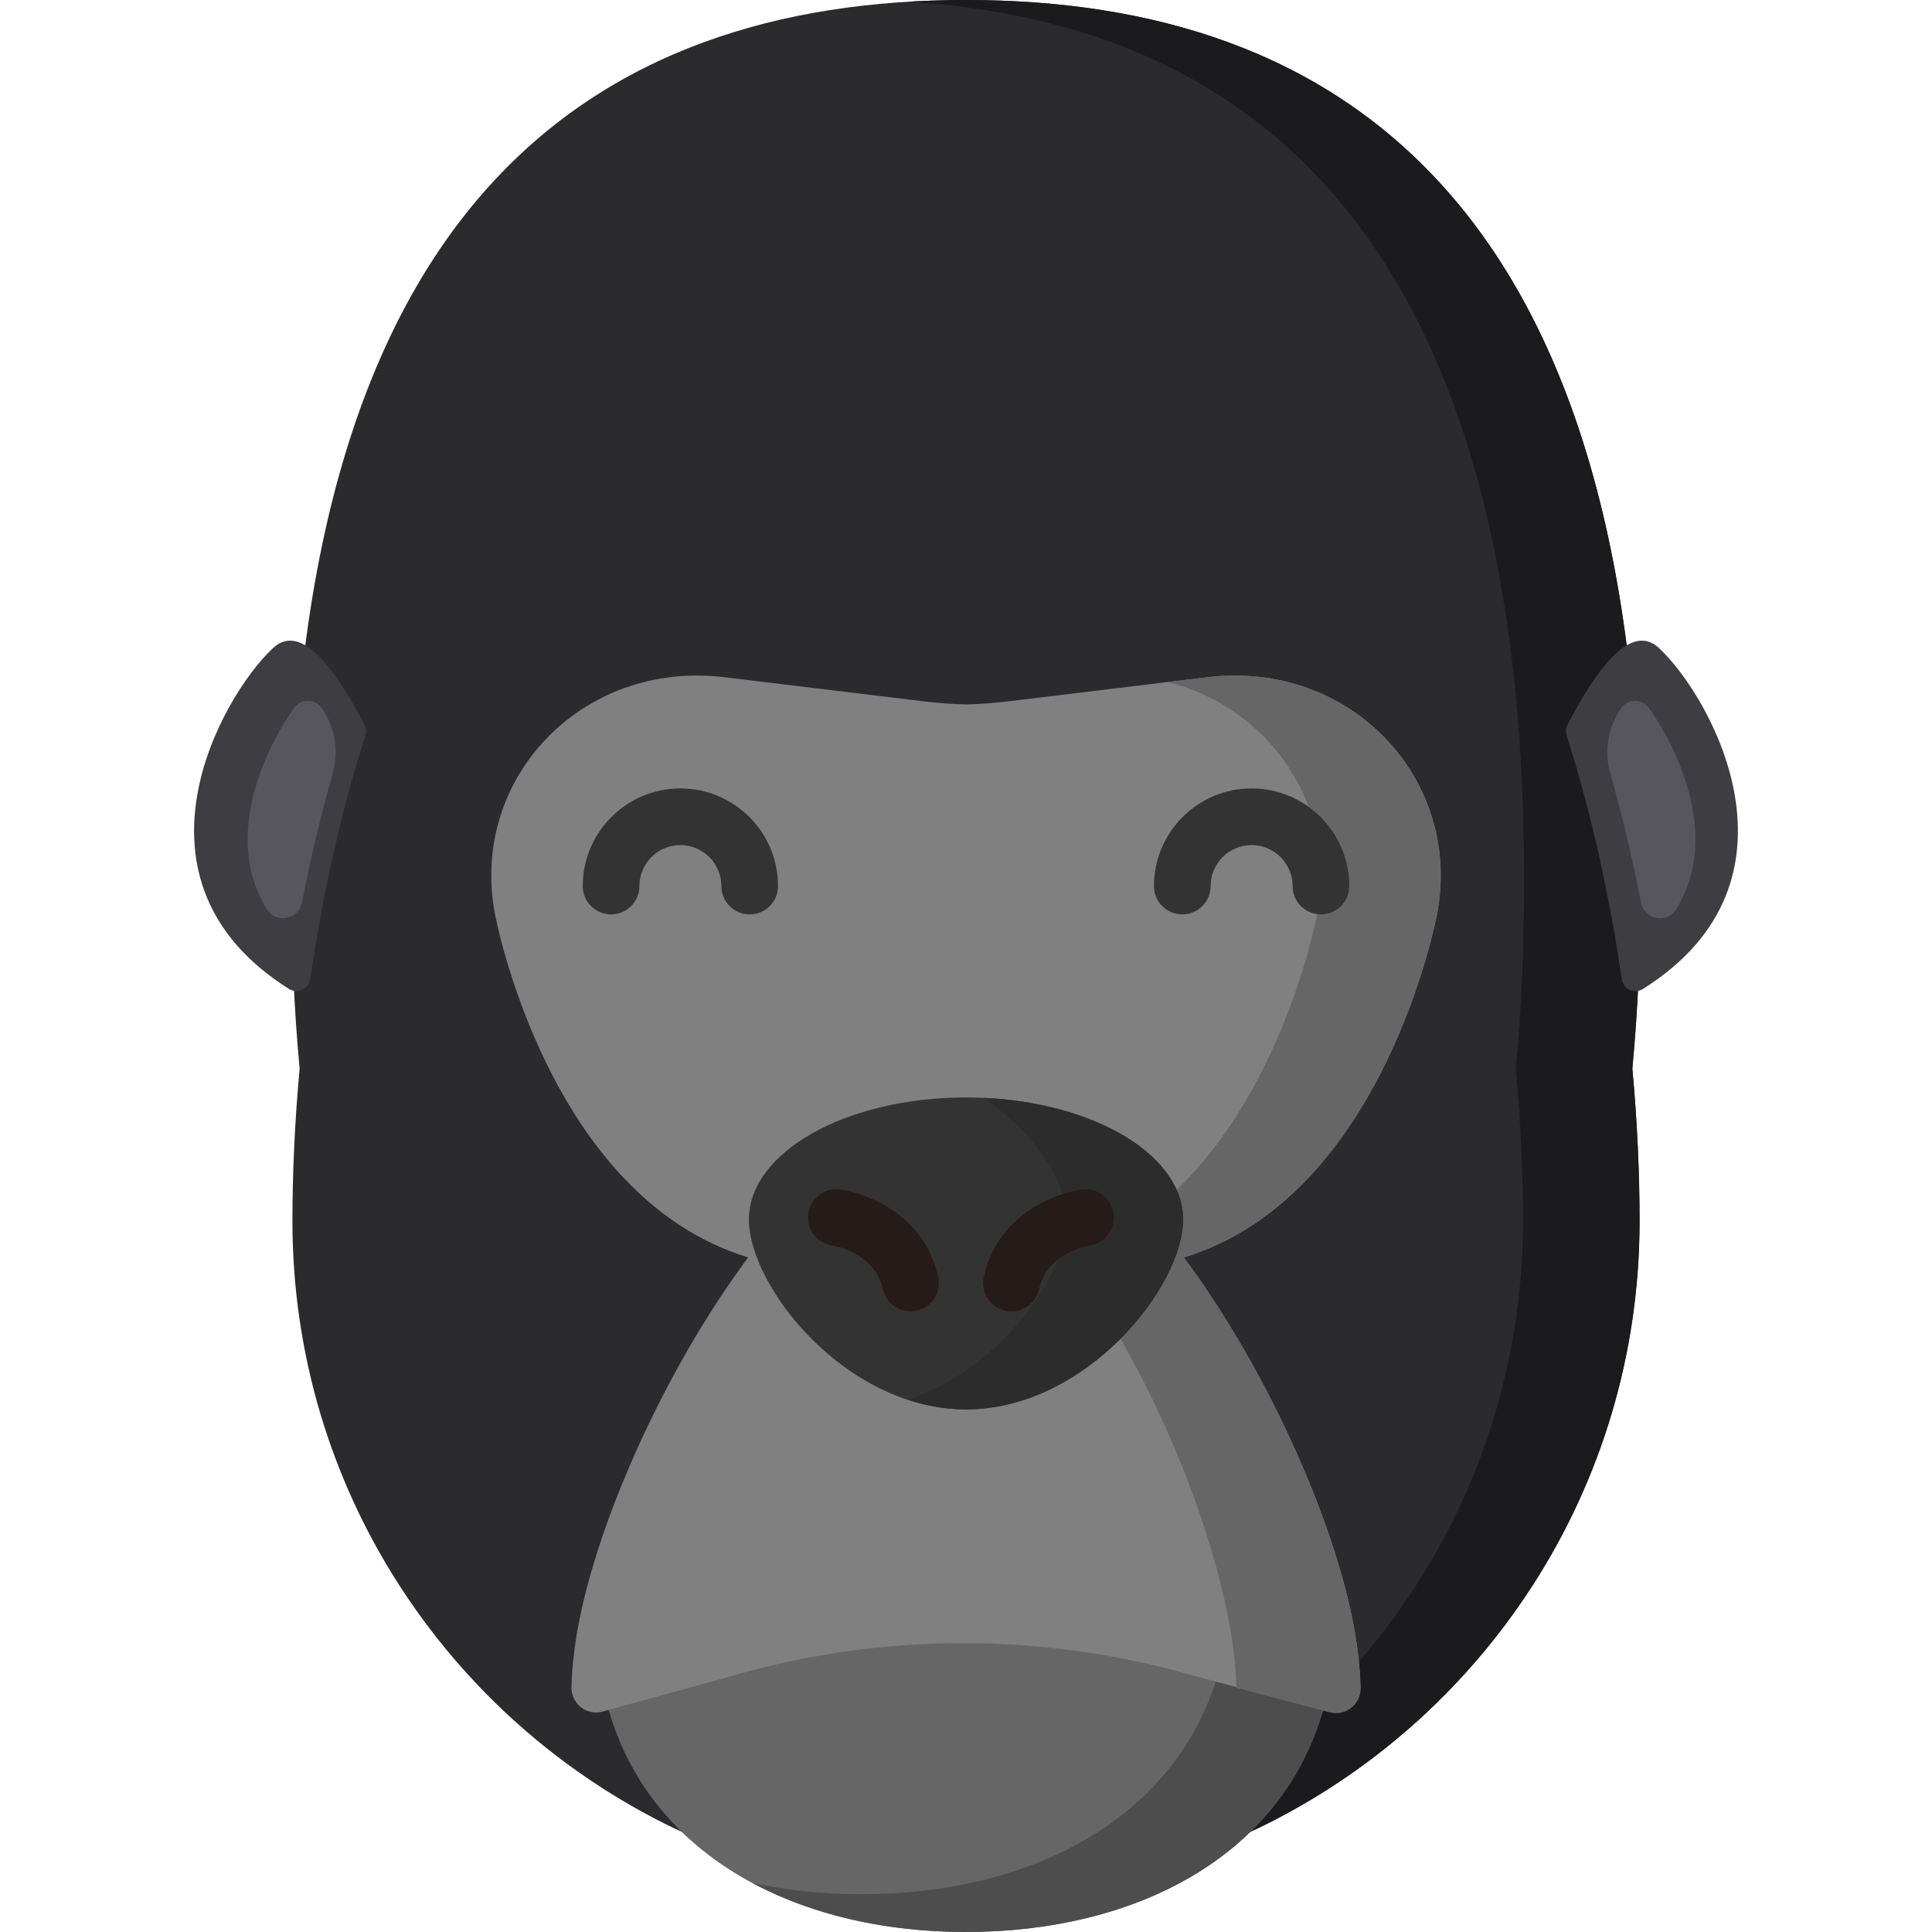 <?xml version="1.0" encoding="iso-8859-1"?>
<!-- Generator: Adobe Illustrator 19.0.0, SVG Export Plug-In . SVG Version: 6.00 Build 0)  -->
<svg xmlns="http://www.w3.org/2000/svg" xmlns:xlink="http://www.w3.org/1999/xlink" version="1.1" id="Layer_1" x="0px" y="0px" viewBox="0 0 512.002 512.002" style="enable-background:new 0 0 512.002 512.002;" xml:space="preserve">
<path style="fill:#2B2B2D;" d="M432.592,283.194c1.457-15.469,2.217-32.144,2.217-50.115C434.809,54.015,354.754,0,256.001,0  S77.193,54.015,77.193,233.079c0,17.972,0.76,34.646,2.217,50.115c-1.32,14.274-1.912,27.906-1.912,40.405l0,0l0,0  c0,35.429,10.322,68.447,28.122,96.211c1.548,2.414,3.152,4.789,4.811,7.122s3.373,4.624,5.139,6.872  c1.767,2.248,3.586,4.452,5.456,6.612s3.792,4.273,5.762,6.339c2.955,3.1,6.021,6.094,9.191,8.975  c2.113,1.921,4.273,3.792,6.477,5.611c3.306,2.728,6.712,5.34,10.211,7.828c2.333,1.659,4.708,3.264,7.122,4.811  c6.036,3.87,12.32,7.386,18.823,10.519c2.601,1.254,5.237,2.446,7.907,3.575c21.356,9.033,44.835,14.027,69.481,14.027  s48.126-4.995,69.481-14.027c2.67-1.129,5.306-2.321,7.907-3.575c6.503-3.134,12.787-6.649,18.823-10.519  c2.414-1.548,4.789-3.152,7.122-4.811c3.5-2.489,6.905-5.1,10.211-7.828c2.204-1.819,4.364-3.69,6.477-5.611  c3.17-2.881,6.236-5.875,9.191-8.975c1.97-2.066,3.891-4.18,5.762-6.339c1.87-2.159,3.689-4.364,5.456-6.612  c1.766-2.248,3.48-4.539,5.139-6.872s3.263-4.708,4.811-7.122c17.8-27.764,28.122-60.782,28.122-96.211l0,0l0,0  C434.504,311.1,433.912,297.468,432.592,283.194z"/>
<path style="fill:#1B1B1E;" d="M434.809,233.079C434.809,54.015,354.754,0,256.001,0c-5.205,0-10.354,0.16-15.446,0.47  c91.52,5.581,163.362,62.983,163.362,232.608c0,17.972-0.76,34.646-2.217,50.115c1.32,14.274,1.912,27.906,1.912,40.405l0,0  c0,35.429-10.322,68.447-28.122,96.211c-1.548,2.414-3.152,4.789-4.811,7.122s-3.373,4.625-5.139,6.872  c-1.767,2.248-3.586,4.452-5.456,6.612c-1.87,2.159-3.792,4.273-5.762,6.339c-2.956,3.1-6.021,6.094-9.191,8.975  c-2.113,1.921-4.273,3.792-6.477,5.611c-3.306,2.728-6.712,5.34-10.211,7.828c-2.333,1.659-4.707,3.264-7.122,4.812  c-6.036,3.87-12.32,7.385-18.823,10.519c-2.601,1.253-5.237,2.445-7.907,3.575c-16.846,7.125-35.017,11.724-54.035,13.355  c5.092,0.437,10.241,0.673,15.446,0.673c24.646,0,48.126-4.995,69.481-14.027c2.669-1.129,5.305-2.321,7.907-3.575  c6.503-3.134,12.787-6.65,18.823-10.519c2.414-1.548,4.789-3.152,7.122-4.812c3.5-2.488,6.905-5.1,10.211-7.828  c2.204-1.819,4.364-3.69,6.477-5.611c3.17-2.881,6.236-5.875,9.191-8.975c1.97-2.066,3.891-4.18,5.762-6.339  c1.87-2.159,3.689-4.364,5.456-6.612c1.766-2.248,3.48-4.539,5.139-6.872s3.263-4.707,4.811-7.122  c17.8-27.764,28.121-60.782,28.121-96.211l0,0c0-12.499-0.592-26.131-1.912-40.405C434.049,267.725,434.809,251.05,434.809,233.079z  "/>
<g>
	<path style="fill:#3D3D42;" d="M439.64,171.736c-7.715-7.176-17.109,6.672-24.233,20.306c-0.457,0.874-0.536,1.894-0.237,2.834   c6.79,21.349,11.524,43.353,14.606,64.58c0.385,2.654,3.394,4.037,5.663,2.608C480.999,233.389,453.357,184.495,439.64,171.736z"/>
	<path style="fill:#3D3D42;" d="M96.832,194.876c0.299-0.94,0.22-1.96-0.237-2.834c-7.124-13.633-16.518-27.482-24.233-20.306   c-13.716,12.759-41.358,61.653,4.201,90.329c2.269,1.428,5.278,0.045,5.663-2.608C85.308,238.229,90.041,216.226,96.832,194.876z"/>
</g>
<g>
	<path style="fill:#58565D;" d="M80.046,239.175c-0.88,4.542-6.933,5.715-9.347,1.768c-2.553-4.174-4.148-8.697-4.772-13.552   c-1.894-14.723,5.332-30.411,12.056-39.818c1.787-2.5,5.52-2.441,7.277,0.079c0.031,0.044,0.062,0.089,0.093,0.133   c3.478,5.02,4.484,11.334,2.813,17.208C85.034,216.003,82.322,227.42,80.046,239.175z"/>
	<path style="fill:#58565D;" d="M434.875,239.175c0.88,4.542,6.933,5.715,9.347,1.768c2.553-4.174,4.148-8.697,4.772-13.552   c1.894-14.723-5.332-30.411-12.056-39.818c-1.787-2.5-5.52-2.441-7.277,0.079c-0.031,0.044-0.062,0.089-0.093,0.133   c-3.478,5.02-4.484,11.334-2.813,17.208C429.887,216.003,432.599,227.42,434.875,239.175z"/>
</g>
<path style="fill:#666666;" d="M350.272,450.705l-34.706-9.855c-40.03-11.367-82.457-11.189-122.391,0.511l-31.391,9.197  c-0.378,0.111-0.755,0.174-1.129,0.216c0.021,0.173,0.112,0.544,0.135,0.558C171.363,491.504,210.669,512,255.96,512  c45.475,0,84.915-20.444,95.298-61.102C350.931,450.857,350.602,450.799,350.272,450.705z"/>
<path style="fill:#4D4D4D;" d="M350.272,450.705l-27.381-7.775l-0.637,2.489c-12.082,37.634-50.219,56.571-93.966,56.571  c-10.027,0-19.759-1.009-28.952-3.01c5.916,3.174,12.307,5.767,19.057,7.784c0.184,0.055,0.366,0.113,0.551,0.168  c0.889,0.261,1.787,0.505,2.687,0.746c0.324,0.087,0.647,0.176,0.973,0.26c0.822,0.212,1.652,0.411,2.484,0.607  c0.417,0.098,0.833,0.197,1.252,0.29c0.775,0.173,1.555,0.337,2.338,0.497c0.488,0.099,0.976,0.197,1.467,0.29  c0.74,0.141,1.484,0.276,2.23,0.405c0.546,0.094,1.094,0.184,1.643,0.271c0.708,0.113,1.418,0.222,2.131,0.323  c0.605,0.086,1.214,0.165,1.823,0.243c0.672,0.086,1.345,0.172,2.022,0.248c0.667,0.075,1.337,0.14,2.008,0.206  c0.634,0.062,1.267,0.126,1.904,0.18c0.738,0.062,1.48,0.11,2.222,0.161c0.582,0.039,1.163,0.084,1.747,0.117  c0.857,0.047,1.719,0.079,2.581,0.111c0.48,0.018,0.957,0.044,1.439,0.057c1.349,0.037,2.704,0.058,4.064,0.058  c1.406,0,2.806-0.02,4.2-0.059c0.473-0.013,0.941-0.041,1.412-0.059c0.918-0.035,1.837-0.066,2.748-0.117  c0.565-0.032,1.123-0.08,1.686-0.119c0.811-0.055,1.625-0.106,2.431-0.175c0.604-0.052,1.201-0.12,1.803-0.179  c0.756-0.075,1.515-0.144,2.267-0.231c0.623-0.072,1.239-0.161,1.859-0.241c0.72-0.094,1.443-0.181,2.158-0.286  c0.637-0.093,1.266-0.203,1.899-0.305c0.688-0.111,1.378-0.217,2.061-0.339c0.645-0.115,1.282-0.246,1.922-0.37  c0.661-0.129,1.324-0.252,1.979-0.391c0.648-0.137,1.287-0.289,1.93-0.436c0.637-0.145,1.276-0.286,1.907-0.441  c0.65-0.16,1.291-0.334,1.934-0.503c0.613-0.162,1.228-0.319,1.835-0.49c0.648-0.182,1.288-0.379,1.93-0.572  c0.59-0.178,1.183-0.351,1.768-0.538c0.645-0.206,1.282-0.425,1.92-0.642c0.568-0.193,1.138-0.382,1.7-0.583  c0.641-0.229,1.273-0.472,1.907-0.713c0.546-0.208,1.095-0.413,1.636-0.629c0.633-0.253,1.258-0.519,1.883-0.784  c0.526-0.223,1.054-0.443,1.575-0.674c0.625-0.277,1.242-0.567,1.858-0.856c0.506-0.237,1.013-0.472,1.512-0.717  c0.616-0.302,1.222-0.616,1.828-0.929c0.485-0.251,0.971-0.501,1.45-0.76c0.604-0.327,1.2-0.664,1.794-1.003  c0.465-0.265,0.931-0.529,1.389-0.802c0.591-0.351,1.173-0.713,1.754-1.077c0.445-0.279,0.891-0.558,1.33-0.844  c0.577-0.376,1.144-0.762,1.709-1.151c0.426-0.293,0.851-0.586,1.27-0.885c0.561-0.402,1.114-0.813,1.663-1.227  c0.405-0.305,0.81-0.612,1.209-0.924c0.545-0.427,1.081-0.863,1.613-1.303c0.385-0.318,0.769-0.638,1.147-0.963  c0.527-0.453,1.046-0.915,1.56-1.381c0.365-0.331,0.727-0.664,1.085-1.001c0.508-0.479,1.007-0.966,1.501-1.458  c0.345-0.344,0.687-0.69,1.025-1.04c0.487-0.505,0.965-1.017,1.437-1.535c0.325-0.357,0.647-0.716,0.965-1.079  c0.464-0.53,0.921-1.066,1.37-1.61c0.306-0.37,0.607-0.743,0.906-1.119c0.441-0.555,0.874-1.118,1.299-1.687  c0.285-0.382,0.566-0.769,0.845-1.158c0.416-0.581,0.825-1.167,1.224-1.762c0.266-0.396,0.527-0.797,0.785-1.2  c0.389-0.606,0.772-1.216,1.144-1.836c0.246-0.41,0.486-0.825,0.725-1.24c0.362-0.631,0.718-1.267,1.063-1.912  c0.226-0.423,0.444-0.851,0.663-1.28c0.334-0.656,0.662-1.316,0.978-1.986c0.206-0.437,0.403-0.88,0.601-1.322  c0.304-0.681,0.603-1.365,0.889-2.059c0.185-0.45,0.361-0.908,0.538-1.364c0.273-0.705,0.543-1.413,0.797-2.132  c0.164-0.465,0.318-0.938,0.475-1.409c0.241-0.729,0.479-1.459,0.701-2.202c0.297-0.995,0.589-1.992,0.849-3.012  C350.931,450.857,350.602,450.799,350.272,450.705z"/>
<path style="fill:#808080;" d="M380.856,242.137c6.736-35.831-23.087-67.24-60.85-62.667l-52.594,6.37  c-3.793,0.459-7.599,0.741-11.41,0.848c-3.811-0.106-7.618-0.388-11.41-0.848l-52.594-6.37  c-37.764-4.573-67.586,26.836-60.85,62.667c0,0,13.777,74.878,67.133,91.093c-22.764,30.491-42.591,74.907-46.171,104.93  c-0.369,3.091-0.585,6.071-0.66,8.948c-0.116,4.428,4.081,7.701,8.332,6.455l33.394-9.197c39.934-11.7,82.361-11.877,122.391-0.511  l36.709,9.855c4.242,1.204,8.394-2.069,8.279-6.477c-0.076-2.917-0.296-5.939-0.67-9.072  c-3.579-30.022-23.406-74.437-46.169-104.928C367.078,317.022,380.856,242.137,380.856,242.137z"/>
<path style="fill:#666666;" d="M324.807,328.796c4.397-2.219,8.468-4.859,12.244-7.804c1.158-0.903,2.287-1.837,3.389-2.796  c0.588-0.511,1.169-1.03,1.741-1.556c30.044-27.606,38.674-74.503,38.674-74.503c2.819-14.996-0.783-29.205-8.673-40.338  c-1.478-2.085-3.095-4.069-4.861-5.923c-0.07-0.073-0.134-0.152-0.204-0.224c-11.334-11.76-28.231-18.468-47.112-16.182  l-3.314,0.401l-7.222,0.875c26.893,6.748,45.041,32.636,39.636,61.391c0,0-9.771,53.107-44.722,79.559  c-6.374,4.824-13.586,8.758-21.729,11.325c1.41,1.883,2.801,3.809,4.172,5.771c20.827,29.822,36.797,71.131,40.163,99.369  c0.373,3.133,0.594,6.156,0.67,9.072c0,0.019-0.002,0.037-0.002,0.056l24.618,6.422c4.242,1.204,8.394-2.069,8.279-6.477  c-0.076-2.917-0.296-5.939-0.67-9.072c-3.579-30.021-23.404-74.432-46.165-104.922c1.345-0.409,2.669-0.85,3.964-1.331  C320.146,330.993,322.52,329.951,324.807,328.796z"/>
<path style="fill:#333333;" d="M198.467,323.184c0-17.866,25.759-32.349,57.534-32.349s57.534,14.483,57.534,32.349  s-25.759,50.321-57.534,50.321S198.467,341.05,198.467,323.184z"/>
<path style="fill:#2D2C2C;" d="M260.49,290.943c13.478,8.999,22.153,21.88,22.153,32.242c0,14.856-17.817,39.783-42.088,47.765  c4.917,1.617,10.093,2.555,15.446,2.555c31.775,0,57.534-32.455,57.534-50.321C313.535,306.169,290.165,292.232,260.49,290.943z"/>
<g>
	<path style="fill:#333333;" d="M180.311,208.939c-14.268,0-25.876,11.608-25.876,25.876c0,4.147,3.361,7.507,7.507,7.507   c4.147,0,7.507-3.361,7.507-7.507c0-5.989,4.872-10.861,10.861-10.861c5.988,0,10.86,4.872,10.86,10.861   c0,4.147,3.361,7.507,7.507,7.507c4.147,0,7.507-3.361,7.507-7.507C206.186,220.547,194.579,208.939,180.311,208.939z"/>
	<path style="fill:#333333;" d="M331.691,223.954c5.989,0,10.861,4.872,10.861,10.861c0,4.147,3.361,7.507,7.507,7.507   c4.147,0,7.507-3.361,7.507-7.507c0-14.268-11.608-25.876-25.876-25.876s-25.875,11.608-25.875,25.876   c0,4.147,3.361,7.507,7.507,7.507s7.507-3.361,7.507-7.507C320.831,228.826,325.703,223.954,331.691,223.954z"/>
</g>
<g>
	<path style="fill:#261B19;" d="M222.675,315.204c-4.097-0.555-7.923,2.313-8.483,6.42c-0.56,4.108,2.286,7.889,6.395,8.449   c0.456,0.07,11.214,1.832,13.385,11.574c0.779,3.498,3.881,5.877,7.321,5.877c0.541,0,1.09-0.06,1.639-0.182   c4.047-0.901,6.597-4.913,5.695-8.96C244.166,318.358,223.551,315.324,222.675,315.204z"/>
	<path style="fill:#261B19;" d="M286.674,315.204c-0.876,0.119-21.493,3.153-25.952,23.178c-0.901,4.047,1.648,8.059,5.695,8.96   c0.55,0.123,1.099,0.182,1.639,0.182c3.44-0.001,6.542-2.38,7.321-5.877c2.157-9.686,12.805-11.483,13.376-11.573   c4.08-0.585,6.931-4.354,6.373-8.445C294.567,317.521,290.768,314.645,286.674,315.204z"/>
</g>
<g>
</g>
<g>
</g>
<g>
</g>
<g>
</g>
<g>
</g>
<g>
</g>
<g>
</g>
<g>
</g>
<g>
</g>
<g>
</g>
<g>
</g>
<g>
</g>
<g>
</g>
<g>
</g>
<g>
</g>
</svg>
